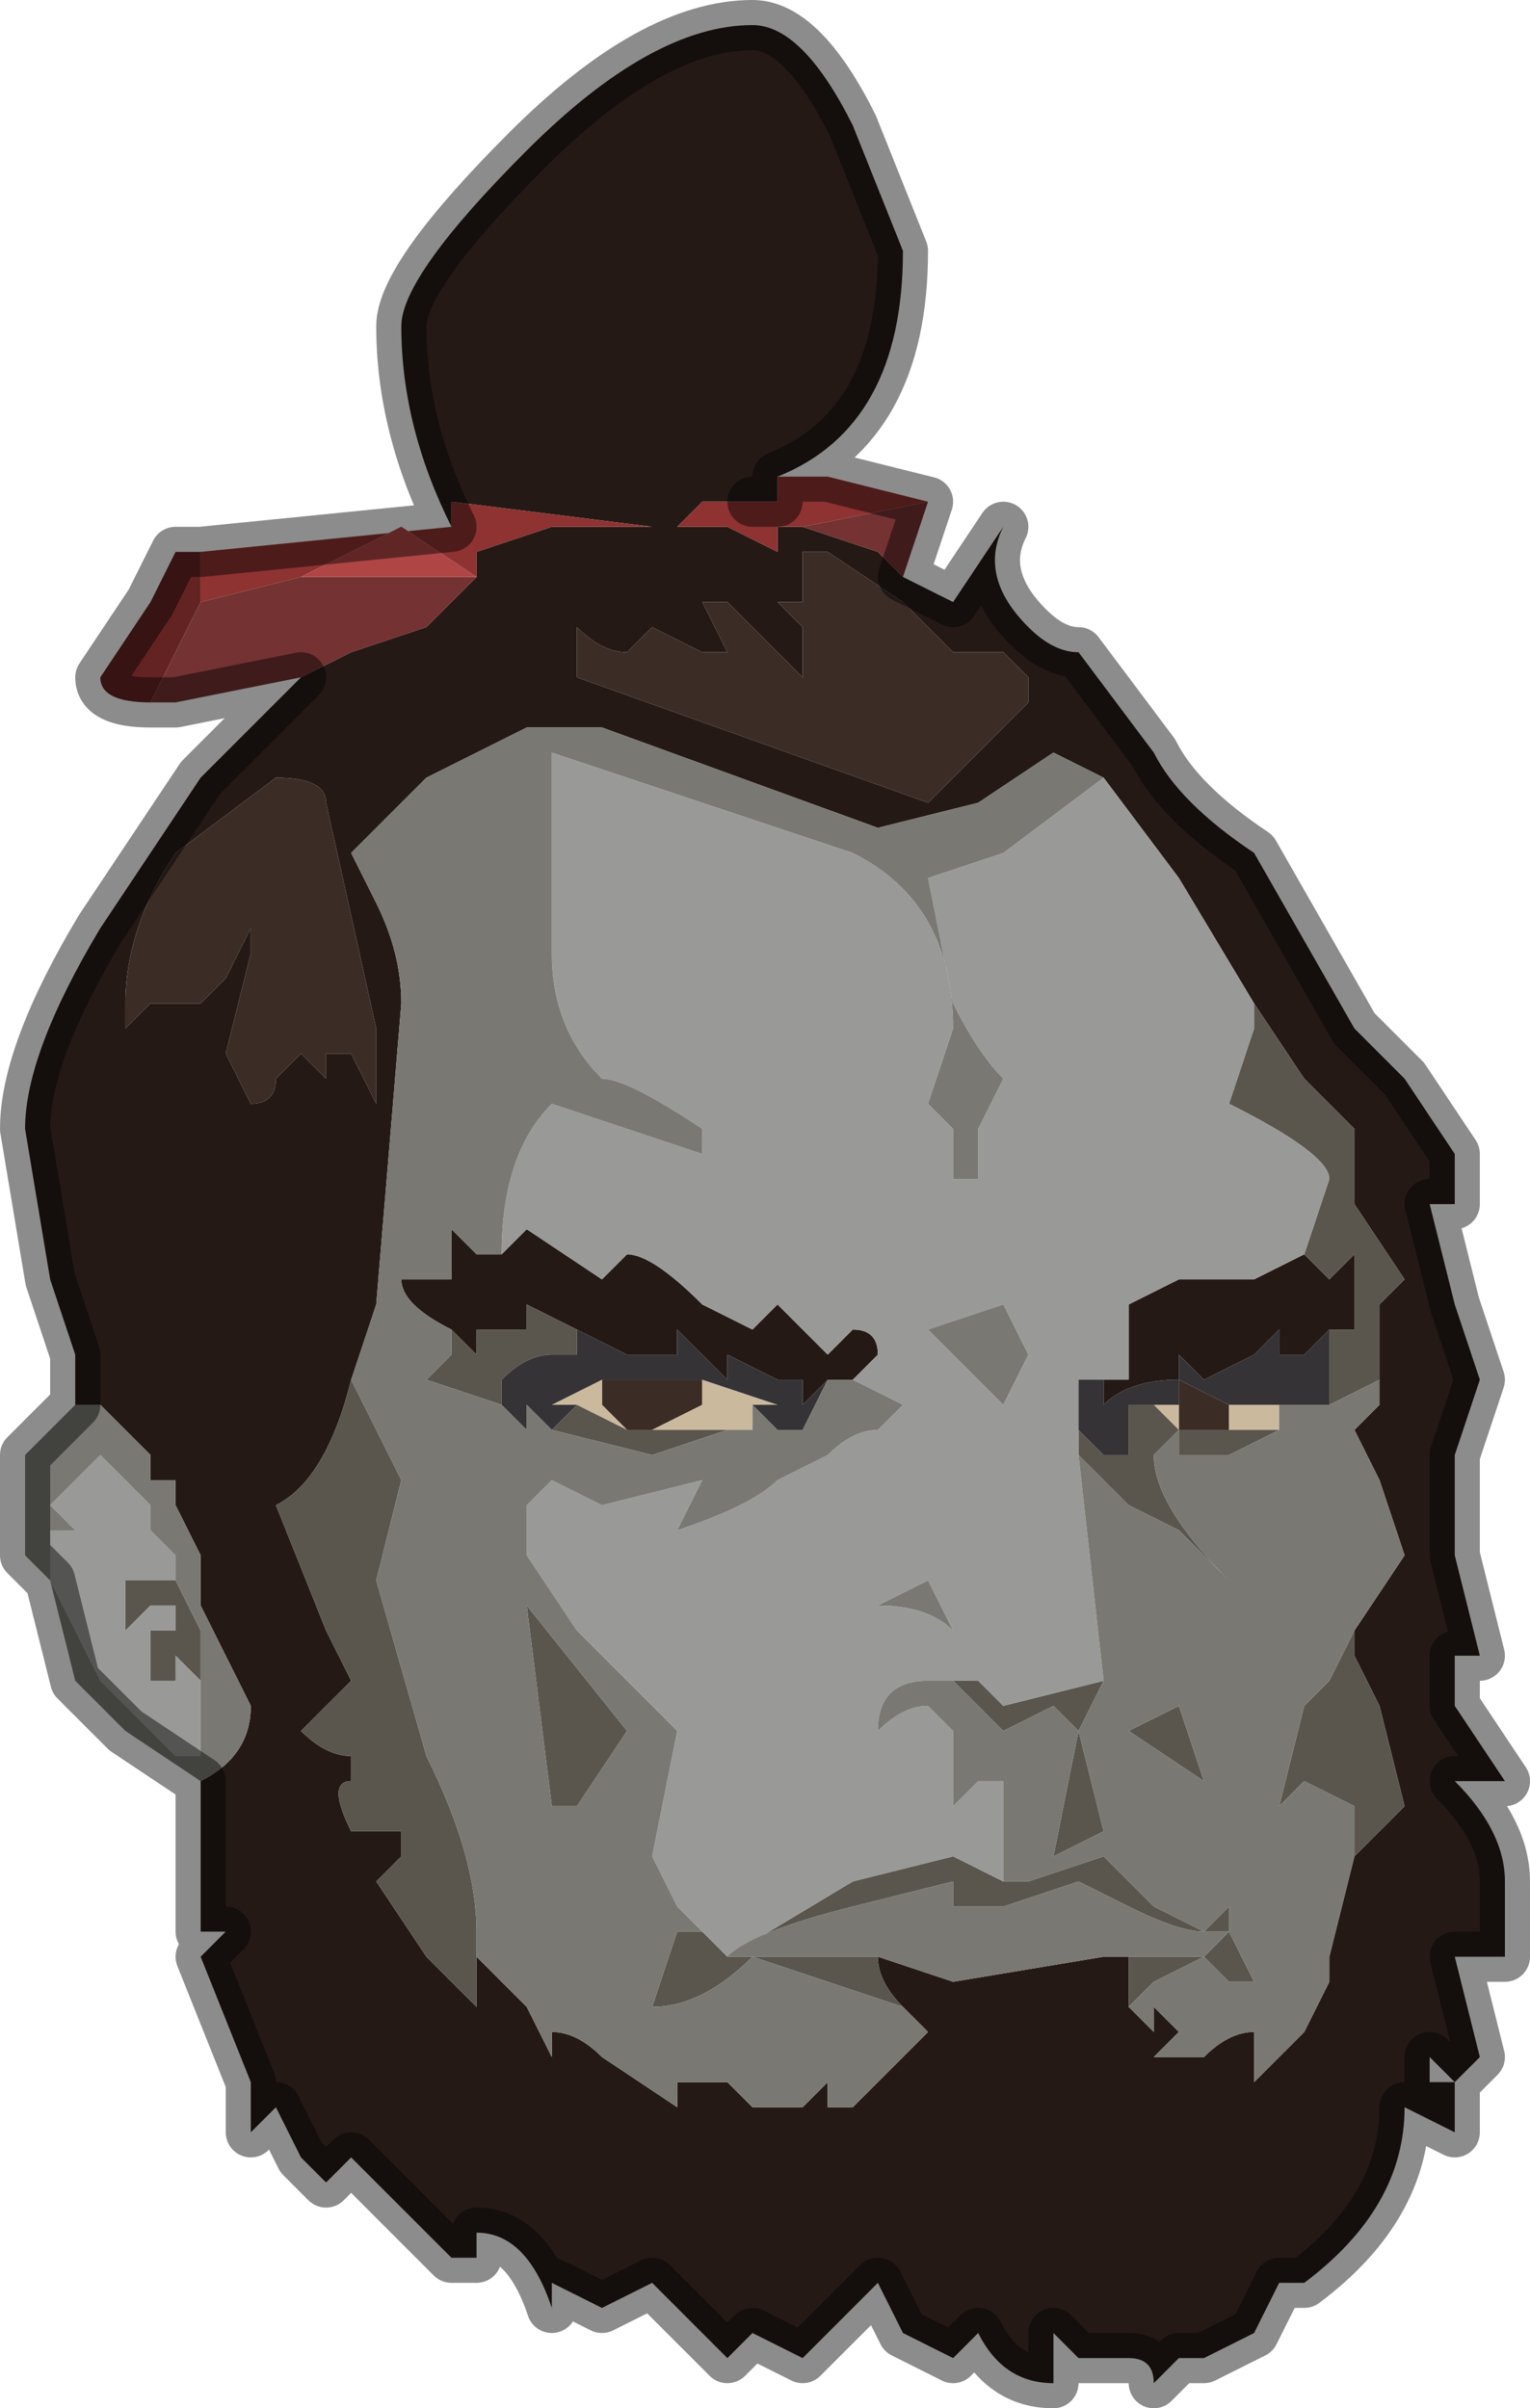 <?xml version="1.0" encoding="UTF-8" standalone="no"?>
<svg xmlns:xlink="http://www.w3.org/1999/xlink" height="4.8px" width="3.05px" xmlns="http://www.w3.org/2000/svg">
  <g transform="matrix(1.0, 0.0, 0.0, 1.0, 1.25, 2.75)">
    <path d="M-0.95 -1.35 Q-1.05 -1.35 -1.05 -1.4 L-0.95 -1.55 -0.9 -1.65 -0.85 -1.65 -0.85 -1.55 -0.95 -1.35" fill="#642323" fill-rule="evenodd" stroke="none"/>
    <path d="M-0.35 -1.7 Q-0.45 -1.9 -0.45 -2.1 -0.45 -2.2 -0.2 -2.45 0.05 -2.7 0.25 -2.7 0.35 -2.7 0.45 -2.5 L0.55 -2.25 Q0.55 -1.9 0.3 -1.8 L0.3 -1.75 0.25 -1.75 0.25 -1.75 0.2 -1.75 0.15 -1.75 0.1 -1.7 0.2 -1.7 0.2 -1.7 Q0.3 -1.65 0.3 -1.65 L0.3 -1.7 0.35 -1.7 0.5 -1.65 0.55 -1.6 0.65 -1.55 0.75 -1.7 Q0.7 -1.6 0.8 -1.5 0.85 -1.45 0.9 -1.45 L1.05 -1.25 Q1.1 -1.15 1.25 -1.05 L1.45 -0.7 1.55 -0.6 1.65 -0.45 1.65 -0.35 1.6 -0.35 1.6 -0.35 1.65 -0.15 1.65 -0.15 1.7 0.0 1.65 0.15 1.65 0.35 1.7 0.55 1.65 0.55 1.65 0.65 1.75 0.8 1.65 0.8 Q1.75 0.9 1.75 1.0 L1.75 1.15 1.65 1.15 1.7 1.35 1.65 1.4 1.6 1.35 1.6 1.4 1.65 1.4 1.65 1.5 1.55 1.45 Q1.55 1.65 1.35 1.8 L1.3 1.8 1.25 1.9 1.15 1.95 1.1 1.95 1.05 2.0 Q1.05 1.95 1.0 1.95 0.95 1.95 0.95 1.95 L0.9 1.95 0.85 1.9 0.85 2.0 Q0.75 2.0 0.7 1.9 L0.65 1.95 0.55 1.9 0.5 1.8 0.4 1.9 0.35 1.95 0.25 1.9 0.2 1.95 0.05 1.8 -0.05 1.85 -0.15 1.8 -0.15 1.85 Q-0.2 1.7 -0.3 1.7 L-0.3 1.75 -0.35 1.75 -0.55 1.55 -0.6 1.6 -0.65 1.55 -0.7 1.45 -0.75 1.5 -0.75 1.4 -0.85 1.15 -0.8 1.1 -0.8 1.1 -0.85 1.1 -0.85 0.8 Q-0.75 0.75 -0.75 0.65 L-0.8 0.55 -0.85 0.45 -0.85 0.35 -0.9 0.25 -0.9 0.2 -0.95 0.2 -0.95 0.15 -1.05 0.05 -1.1 0.05 -1.1 -0.05 -1.15 -0.2 -1.2 -0.5 Q-1.2 -0.65 -1.05 -0.9 L-0.85 -1.2 -0.65 -1.4 -0.65 -1.4 -0.55 -1.45 -0.4 -1.5 -0.35 -1.55 -0.3 -1.6 -0.3 -1.65 -0.15 -1.7 0.05 -1.7 -0.35 -1.75 -0.35 -1.7 M-0.65 -1.4 L-0.65 -1.4 M0.35 -1.65 L0.35 -1.55 0.3 -1.55 0.35 -1.5 0.35 -1.4 0.2 -1.55 0.15 -1.55 0.2 -1.45 0.2 -1.45 0.15 -1.45 0.05 -1.5 0.0 -1.45 Q-0.05 -1.45 -0.1 -1.5 L-0.1 -1.4 0.6 -1.15 0.8 -1.35 0.8 -1.4 0.75 -1.45 0.7 -1.45 0.7 -1.45 0.65 -1.45 0.65 -1.45 0.55 -1.55 0.4 -1.65 0.35 -1.65 M0.95 -1.2 L0.85 -1.25 0.7 -1.15 0.5 -1.1 -0.05 -1.3 -0.15 -1.3 -0.2 -1.3 -0.4 -1.2 -0.45 -1.15 -0.55 -1.05 -0.5 -0.95 Q-0.45 -0.85 -0.45 -0.75 L-0.5 -0.15 -0.55 0.0 Q-0.6 0.2 -0.7 0.25 L-0.6 0.5 -0.55 0.6 -0.65 0.7 Q-0.6 0.75 -0.55 0.75 L-0.55 0.8 Q-0.6 0.8 -0.55 0.9 L-0.45 0.9 -0.45 0.95 -0.5 1.0 -0.4 1.15 -0.3 1.25 -0.3 1.15 -0.2 1.25 -0.15 1.35 -0.15 1.3 Q-0.1 1.3 -0.05 1.35 L0.1 1.45 0.1 1.4 0.15 1.4 0.2 1.4 0.25 1.45 0.35 1.45 0.4 1.4 0.4 1.45 0.45 1.45 0.5 1.4 0.6 1.3 0.55 1.25 Q0.5 1.2 0.5 1.15 L0.65 1.2 0.95 1.15 1.0 1.15 1.0 1.25 1.05 1.3 1.05 1.25 1.1 1.3 1.05 1.35 Q1.05 1.35 1.1 1.35 L1.15 1.35 Q1.2 1.3 1.25 1.3 L1.25 1.4 1.35 1.3 1.4 1.2 1.4 1.15 1.45 0.95 1.55 0.85 1.5 0.65 1.45 0.55 1.45 0.5 1.55 0.35 1.5 0.2 1.45 0.1 1.5 0.05 1.5 0.0 1.5 -0.15 1.55 -0.2 1.45 -0.35 Q1.45 -0.35 1.45 -0.5 L1.35 -0.6 1.25 -0.75 1.1 -1.0 0.95 -1.2 M-0.25 -0.25 L-0.2 -0.3 -0.05 -0.2 0.0 -0.25 Q0.05 -0.25 0.15 -0.15 L0.25 -0.1 0.3 -0.15 0.35 -0.1 0.4 -0.05 0.45 -0.1 Q0.5 -0.1 0.5 -0.05 L0.45 0.0 0.45 0.0 0.4 0.0 0.35 0.05 0.35 0.0 0.3 0.0 0.2 -0.05 0.2 0.0 0.15 -0.05 0.1 -0.1 0.1 -0.05 0.0 -0.05 -0.1 -0.1 -0.2 -0.15 -0.2 -0.1 -0.3 -0.1 -0.3 -0.05 Q-0.3 -0.05 -0.35 -0.1 L-0.35 -0.1 Q-0.45 -0.15 -0.45 -0.2 L-0.35 -0.2 -0.35 -0.3 -0.3 -0.25 -0.3 -0.25 -0.25 -0.25 M0.95 0.0 L1.0 0.0 1.0 -0.15 1.1 -0.2 1.25 -0.2 1.35 -0.25 1.4 -0.2 1.45 -0.25 1.45 -0.1 1.4 -0.1 1.35 -0.05 1.3 -0.05 1.3 -0.1 1.25 -0.05 1.25 -0.05 1.15 0.0 1.1 -0.05 1.1 0.0 Q1.0 0.0 0.95 0.05 L0.95 0.0 M-0.6 -1.15 Q-0.6 -1.2 -0.7 -1.2 L-0.9 -1.05 Q-1.0 -0.9 -1.0 -0.75 -1.0 -0.7 -1.0 -0.7 L-0.95 -0.75 -0.9 -0.75 -0.85 -0.75 -0.85 -0.75 -0.8 -0.8 -0.75 -0.9 -0.75 -0.85 -0.8 -0.65 -0.75 -0.55 Q-0.7 -0.55 -0.7 -0.6 L-0.65 -0.65 -0.6 -0.6 -0.6 -0.65 -0.55 -0.65 -0.5 -0.55 -0.5 -0.7 -0.6 -1.15 -0.6 -1.15" fill="#251915" fill-rule="evenodd" stroke="none"/>
    <path d="M0.3 -1.8 L0.4 -1.8 0.6 -1.75 0.35 -1.7 0.3 -1.7 0.3 -1.65 Q0.3 -1.65 0.2 -1.7 L0.2 -1.7 0.1 -1.7 0.15 -1.75 0.2 -1.75 0.25 -1.75 0.25 -1.75 0.3 -1.75 0.3 -1.8 M-0.85 -1.65 L-0.35 -1.7 -0.35 -1.75 0.05 -1.7 -0.15 -1.7 -0.3 -1.65 -0.3 -1.6 -0.45 -1.7 -0.55 -1.65 -0.65 -1.6 -0.85 -1.55 -0.85 -1.65" fill="#8e3232" fill-rule="evenodd" stroke="none"/>
    <path d="M0.35 -1.65 L0.4 -1.65 0.55 -1.55 0.65 -1.45 0.65 -1.45 0.7 -1.45 0.7 -1.45 0.75 -1.45 0.8 -1.4 0.8 -1.35 0.6 -1.15 -0.1 -1.4 -0.1 -1.5 Q-0.05 -1.45 0.0 -1.45 L0.05 -1.5 0.15 -1.45 0.2 -1.45 0.2 -1.45 0.15 -1.55 0.2 -1.55 0.35 -1.4 0.35 -1.5 0.3 -1.55 0.35 -1.55 0.35 -1.65 M-0.6 -1.15 L-0.6 -1.15 -0.5 -0.7 -0.5 -0.55 -0.55 -0.65 -0.6 -0.65 -0.6 -0.6 -0.65 -0.65 -0.7 -0.6 Q-0.7 -0.55 -0.75 -0.55 L-0.8 -0.65 -0.75 -0.85 -0.75 -0.9 -0.8 -0.8 -0.85 -0.75 -0.85 -0.75 -0.9 -0.75 -0.95 -0.75 -1.0 -0.7 Q-1.0 -0.7 -1.0 -0.75 -1.0 -0.9 -0.9 -1.05 L-0.7 -1.2 Q-0.6 -1.2 -0.6 -1.15 M-0.05 0.0 L0.05 0.0 0.15 0.0 0.15 0.05 0.05 0.1 0.0 0.1 -0.05 0.05 -0.05 0.0 -0.05 0.0 M1.2 0.05 L1.2 0.1 1.1 0.1 1.1 0.05 1.1 0.0 1.2 0.05" fill="#3c2c26" fill-rule="evenodd" stroke="none"/>
    <path d="M0.6 -1.75 L0.55 -1.6 0.5 -1.65 0.35 -1.7 0.6 -1.75 M-0.65 -1.4 L-0.9 -1.35 -0.95 -1.35 -0.85 -1.55 -0.65 -1.6 -0.65 -1.6 -0.5 -1.6 -0.3 -1.6 -0.3 -1.65 -0.3 -1.6 -0.35 -1.55 -0.4 -1.5 -0.55 -1.45 -0.65 -1.4 -0.65 -1.4" fill="#743232" fill-rule="evenodd" stroke="none"/>
    <path d="M-0.3 -1.6 L-0.5 -1.6 -0.65 -1.6 -0.65 -1.6 -0.55 -1.65 -0.45 -1.7 -0.3 -1.6" fill="#af4545" fill-rule="evenodd" stroke="none"/>
    <path d="M-0.1 0.05 L-0.15 0.05 -0.05 0.0 -0.05 0.0 -0.05 0.05 0.0 0.1 -0.1 0.05 M0.15 0.0 L0.3 0.05 0.25 0.05 0.25 0.1 0.2 0.1 0.05 0.1 0.15 0.05 0.15 0.0 M1.3 0.05 L1.3 0.1 1.2 0.1 1.2 0.05 1.3 0.05 M1.1 0.1 L1.05 0.05 1.0 0.05 1.1 0.05 1.1 0.1" fill="#cbb99e" fill-rule="evenodd" stroke="none"/>
    <path d="M1.25 -0.75 L1.35 -0.6 1.45 -0.5 Q1.45 -0.35 1.45 -0.35 L1.55 -0.2 1.5 -0.15 1.5 0.0 1.4 0.05 1.4 -0.1 1.45 -0.1 1.45 -0.25 1.4 -0.2 1.35 -0.25 1.4 -0.4 Q1.4 -0.45 1.2 -0.55 L1.25 -0.7 1.25 -0.75 M1.45 0.5 L1.45 0.55 1.5 0.65 1.55 0.85 1.45 0.95 1.45 0.85 1.35 0.8 1.3 0.85 1.35 0.65 1.4 0.6 1.45 0.5 M1.0 1.25 L1.0 1.15 1.15 1.15 1.05 1.2 1.0 1.25 M0.5 1.15 Q0.5 1.2 0.55 1.25 L0.25 1.15 Q0.15 1.25 0.05 1.25 L0.1 1.1 0.15 1.1 0.2 1.15 0.45 1.0 0.65 0.95 0.75 1.0 0.8 1.0 0.95 0.95 1.05 1.05 1.15 1.1 1.2 1.05 1.2 1.1 1.25 1.2 1.2 1.2 1.15 1.15 1.2 1.1 1.15 1.1 Q1.1 1.1 1.0 1.05 L0.9 1.0 0.75 1.05 0.65 1.05 0.65 1.0 0.45 1.05 Q0.25 1.1 0.2 1.15 L0.15 1.15 0.2 1.15 0.25 1.15 0.3 1.15 0.35 1.15 0.5 1.15 M-0.3 1.15 L-0.3 1.25 -0.4 1.15 -0.5 1.0 -0.45 0.95 -0.45 0.9 -0.55 0.9 Q-0.6 0.8 -0.55 0.8 L-0.55 0.75 Q-0.6 0.75 -0.65 0.7 L-0.55 0.6 -0.6 0.5 -0.7 0.25 Q-0.6 0.2 -0.55 0.0 L-0.5 0.1 -0.45 0.2 -0.5 0.4 -0.4 0.75 Q-0.3 0.95 -0.3 1.1 L-0.3 1.15 M0.65 0.6 L0.7 0.6 0.75 0.65 0.95 0.6 0.9 0.7 0.85 0.65 0.75 0.7 0.7 0.65 0.65 0.6 M0.9 0.15 L0.9 0.1 0.95 0.15 1.0 0.15 1.0 0.05 1.05 0.05 1.1 0.1 1.05 0.15 Q1.05 0.25 1.2 0.4 L1.1 0.3 1.0 0.25 0.9 0.15 M-0.35 -0.1 Q-0.3 -0.05 -0.3 -0.05 L-0.3 -0.1 -0.2 -0.1 -0.2 -0.15 -0.1 -0.1 -0.1 -0.05 -0.15 -0.05 Q-0.2 -0.05 -0.25 0.0 L-0.25 0.05 -0.4 0.0 -0.35 -0.05 -0.35 -0.1 M-0.15 0.1 L-0.1 0.05 0.0 0.1 0.05 0.1 0.2 0.1 0.05 0.15 -0.15 0.1 M-0.9 0.35 L-0.9 0.4 -0.85 0.5 -0.85 0.6 -0.9 0.55 -0.9 0.6 -0.95 0.6 -0.95 0.5 -0.9 0.5 -0.9 0.45 -0.95 0.45 -0.95 0.45 -1.0 0.5 -1.0 0.4 -0.95 0.4 -0.9 0.4 -0.9 0.35 M-0.15 0.85 L-0.2 0.45 0.0 0.7 -0.1 0.85 -0.15 0.85 M1.2 0.1 L1.3 0.1 1.2 0.15 1.1 0.15 1.1 0.1 1.2 0.1 M1.1 0.65 L1.15 0.8 1.0 0.7 1.1 0.65 M0.95 0.9 L0.85 0.95 0.9 0.7 0.95 0.9" fill="#5a564e" fill-rule="evenodd" stroke="none"/>
    <path d="M0.95 -1.2 L1.1 -1.0 1.25 -0.75 1.25 -0.7 1.2 -0.55 Q1.4 -0.45 1.4 -0.4 L1.35 -0.25 1.25 -0.2 1.1 -0.2 1.0 -0.15 1.0 0.0 0.95 0.0 0.9 0.0 0.9 0.1 0.9 0.15 0.95 0.6 0.75 0.65 0.7 0.6 0.65 0.6 0.6 0.6 Q0.5 0.6 0.5 0.7 0.55 0.65 0.6 0.65 L0.65 0.7 0.65 0.85 0.7 0.8 0.75 0.8 0.75 1.0 0.65 0.95 0.45 1.0 0.2 1.15 0.1 1.05 0.05 0.95 0.1 0.7 0.05 0.65 -0.1 0.5 -0.2 0.35 -0.2 0.25 -0.15 0.2 -0.05 0.25 0.15 0.2 0.1 0.3 Q0.25 0.25 0.3 0.2 L0.4 0.15 Q0.45 0.1 0.5 0.1 L0.55 0.05 0.45 0.0 0.5 -0.05 Q0.5 -0.1 0.45 -0.1 L0.4 -0.05 0.35 -0.1 0.3 -0.15 0.25 -0.1 0.15 -0.15 Q0.05 -0.25 0.0 -0.25 L-0.05 -0.2 -0.2 -0.3 -0.25 -0.25 Q-0.25 -0.45 -0.15 -0.55 L0.15 -0.45 0.15 -0.5 Q0.0 -0.6 -0.05 -0.6 -0.15 -0.7 -0.15 -0.85 L-0.15 -1.25 0.45 -1.05 Q0.65 -0.95 0.65 -0.7 L0.6 -0.55 0.65 -0.5 0.65 -0.4 0.7 -0.4 0.7 -0.5 0.75 -0.6 Q0.7 -0.65 0.65 -0.75 L0.6 -1.0 Q0.6 -1.0 0.75 -1.05 L0.95 -1.2 M0.8 -0.05 L0.75 -0.15 0.6 -0.1 0.75 0.05 0.8 -0.05 M-0.85 0.6 L-0.85 0.65 -0.85 0.75 -0.9 0.75 -1.05 0.6 -1.15 0.4 -1.15 0.3 -1.1 0.3 -1.15 0.25 -1.05 0.15 -0.95 0.25 -0.95 0.3 -0.9 0.35 -0.9 0.35 -0.9 0.4 -0.95 0.4 -1.0 0.4 -1.0 0.5 -0.95 0.45 -0.95 0.45 -0.9 0.45 -0.9 0.5 -0.95 0.5 -0.95 0.6 -0.9 0.6 -0.9 0.55 -0.85 0.6 M0.6 0.4 L0.5 0.45 Q0.6 0.45 0.65 0.5 L0.6 0.4" fill="#999a97" fill-rule="evenodd" stroke="none"/>
    <path d="M0.9 0.1 L0.9 0.0 0.95 0.0 0.95 0.05 Q1.0 0.0 1.1 0.0 L1.1 -0.05 1.15 0.0 1.25 -0.05 1.25 -0.05 1.3 -0.1 1.3 -0.05 1.35 -0.05 1.4 -0.1 1.4 0.05 1.35 0.05 1.3 0.05 1.2 0.05 1.1 0.0 1.1 0.05 1.0 0.05 1.0 0.15 0.95 0.15 0.9 0.1 M-0.1 -0.1 L0.0 -0.05 0.1 -0.05 0.1 -0.1 0.15 -0.05 0.2 0.0 0.2 -0.05 0.3 0.0 0.35 0.0 0.35 0.05 0.4 0.0 0.35 0.1 0.3 0.1 0.25 0.05 0.3 0.05 0.15 0.0 0.05 0.0 -0.05 0.0 -0.15 0.05 -0.1 0.05 -0.15 0.1 -0.2 0.05 -0.2 0.1 -0.25 0.05 -0.25 0.0 Q-0.2 -0.05 -0.15 -0.05 L-0.1 -0.05 -0.1 -0.1" fill="#353335" fill-rule="evenodd" stroke="none"/>
    <path d="M-0.85 0.8 L-0.85 0.8 -1.0 0.7 -1.1 0.6 -1.15 0.4 -1.2 0.35 -1.2 0.15 -1.15 0.1 -1.1 0.05 -1.05 0.05 -0.95 0.15 -0.95 0.2 -0.9 0.2 -0.9 0.25 -0.85 0.35 -0.85 0.45 -0.8 0.55 -0.75 0.65 Q-0.75 0.75 -0.85 0.8 M-0.55 0.0 L-0.5 -0.15 -0.45 -0.75 Q-0.45 -0.85 -0.5 -0.95 L-0.55 -1.05 -0.45 -1.15 -0.4 -1.2 -0.2 -1.3 -0.15 -1.3 -0.05 -1.3 0.5 -1.1 0.7 -1.15 0.85 -1.25 0.95 -1.2 0.75 -1.05 Q0.6 -1.0 0.6 -1.0 L0.65 -0.75 Q0.7 -0.65 0.75 -0.6 L0.7 -0.5 0.7 -0.4 0.65 -0.4 0.65 -0.5 0.6 -0.55 0.65 -0.7 Q0.65 -0.95 0.45 -1.05 L-0.15 -1.25 -0.15 -0.85 Q-0.15 -0.7 -0.05 -0.6 0.0 -0.6 0.15 -0.5 L0.15 -0.45 -0.15 -0.55 Q-0.25 -0.45 -0.25 -0.25 L-0.3 -0.25 -0.3 -0.25 -0.35 -0.3 -0.35 -0.2 -0.45 -0.2 Q-0.45 -0.15 -0.35 -0.1 L-0.35 -0.1 -0.35 -0.05 -0.4 0.0 -0.25 0.05 -0.2 0.1 -0.2 0.05 -0.15 0.1 0.05 0.15 0.2 0.1 0.25 0.1 0.25 0.05 0.3 0.1 0.35 0.1 0.4 0.0 0.45 0.0 0.45 0.0 0.55 0.05 0.5 0.1 Q0.45 0.1 0.4 0.15 L0.3 0.2 Q0.25 0.25 0.1 0.3 L0.15 0.2 -0.05 0.25 -0.15 0.2 -0.2 0.25 -0.2 0.35 -0.1 0.5 0.05 0.65 0.1 0.7 0.05 0.95 0.1 1.05 0.2 1.15 0.15 1.15 0.2 1.15 Q0.25 1.1 0.45 1.05 L0.65 1.0 0.65 1.05 0.75 1.05 0.9 1.0 1.0 1.05 Q1.1 1.1 1.15 1.1 L1.2 1.1 1.15 1.15 1.2 1.2 1.25 1.2 1.2 1.1 1.2 1.05 1.15 1.1 1.05 1.05 0.95 0.95 0.8 1.0 0.75 1.0 0.75 0.8 0.7 0.8 0.65 0.85 0.65 0.7 0.6 0.65 Q0.55 0.65 0.5 0.7 0.5 0.6 0.6 0.6 L0.65 0.6 0.7 0.65 0.75 0.7 0.85 0.65 0.9 0.7 0.95 0.6 0.9 0.15 1.0 0.25 1.1 0.3 1.2 0.4 Q1.05 0.25 1.05 0.15 L1.1 0.1 1.1 0.15 1.2 0.15 1.3 0.1 1.3 0.05 1.35 0.05 1.4 0.05 1.5 0.0 1.5 0.05 1.45 0.1 1.5 0.2 1.55 0.35 1.45 0.5 1.4 0.6 1.35 0.65 1.3 0.85 1.35 0.8 1.45 0.85 1.45 0.95 1.4 1.15 1.4 1.2 1.35 1.3 1.25 1.4 1.25 1.3 Q1.2 1.3 1.15 1.35 L1.1 1.35 Q1.05 1.35 1.05 1.35 L1.1 1.3 1.05 1.25 1.05 1.3 1.0 1.25 1.05 1.2 1.15 1.15 1.0 1.15 0.95 1.15 0.65 1.2 0.5 1.15 0.35 1.15 0.3 1.15 0.25 1.15 0.2 1.15 0.15 1.1 0.1 1.1 0.05 1.25 Q0.15 1.25 0.25 1.15 L0.55 1.25 0.6 1.3 0.5 1.4 0.45 1.45 0.4 1.45 0.4 1.4 0.35 1.45 0.25 1.45 0.2 1.4 0.15 1.4 0.1 1.4 0.1 1.45 -0.05 1.35 Q-0.1 1.3 -0.15 1.3 L-0.15 1.35 -0.2 1.25 -0.3 1.15 -0.3 1.1 Q-0.3 0.95 -0.4 0.75 L-0.5 0.4 -0.45 0.2 -0.5 0.1 -0.55 0.0 M0.8 -0.05 L0.75 0.05 0.6 -0.1 0.75 -0.15 0.8 -0.05 M-0.9 0.35 L-0.9 0.35 -0.95 0.3 -0.95 0.25 -1.05 0.15 -1.15 0.25 -1.1 0.3 -1.15 0.3 -1.15 0.4 -1.05 0.6 -0.9 0.75 -0.85 0.75 -0.85 0.65 -0.85 0.6 -0.85 0.5 -0.9 0.4 -0.9 0.35 M-0.15 0.85 L-0.1 0.85 0.0 0.7 -0.2 0.45 -0.15 0.85 M1.1 0.65 L1.0 0.7 1.15 0.8 1.1 0.65 M0.6 0.4 L0.65 0.5 Q0.6 0.45 0.5 0.45 L0.6 0.4 M0.95 0.9 L0.9 0.7 0.85 0.95 0.95 0.9" fill="#797872" fill-rule="evenodd" stroke="none"/>
    <path d="M-0.35 -1.7 Q-0.45 -1.9 -0.45 -2.1 -0.45 -2.2 -0.2 -2.45 0.05 -2.7 0.25 -2.7 0.35 -2.7 0.45 -2.5 L0.55 -2.25 Q0.55 -1.9 0.3 -1.8 L0.4 -1.8 0.6 -1.75 0.55 -1.6 0.65 -1.55 0.75 -1.7 Q0.7 -1.6 0.8 -1.5 0.85 -1.45 0.9 -1.45 L1.05 -1.25 Q1.1 -1.15 1.25 -1.05 L1.45 -0.7 1.55 -0.6 1.65 -0.45 1.65 -0.35 1.6 -0.35 1.6 -0.35 1.65 -0.15 1.65 -0.15 1.7 0.0 1.65 0.15 1.65 0.35 1.7 0.55 1.65 0.55 1.65 0.65 1.75 0.8 1.65 0.8 Q1.75 0.9 1.75 1.0 L1.75 1.15 1.65 1.15 1.7 1.35 1.65 1.4 1.6 1.35 1.6 1.4 1.65 1.4 1.65 1.5 1.55 1.45 Q1.55 1.65 1.35 1.8 L1.3 1.8 1.25 1.9 1.15 1.95 1.1 1.95 1.05 2.0 Q1.05 1.95 1.0 1.95 0.95 1.95 0.95 1.95 L0.9 1.95 0.85 1.9 0.85 2.0 Q0.75 2.0 0.7 1.9 L0.65 1.95 0.55 1.9 0.5 1.8 0.4 1.9 0.35 1.95 0.25 1.9 0.2 1.95 0.05 1.8 -0.05 1.85 -0.15 1.8 -0.15 1.85 Q-0.2 1.7 -0.3 1.7 L-0.3 1.75 -0.35 1.75 -0.55 1.55 -0.6 1.6 -0.65 1.55 -0.7 1.45 -0.75 1.5 -0.75 1.4 -0.85 1.15 -0.8 1.1 -0.8 1.1 -0.85 1.1 -0.85 0.8 -0.85 0.8 -1.0 0.7 -1.1 0.6 -1.15 0.4 -1.2 0.35 -1.2 0.15 -1.15 0.1 -1.1 0.05 -1.1 -0.05 -1.15 -0.2 -1.2 -0.5 Q-1.2 -0.65 -1.05 -0.9 L-0.85 -1.2 -0.65 -1.4 -0.65 -1.4 -0.9 -1.35 -0.95 -1.35 Q-1.05 -1.35 -1.05 -1.4 L-0.95 -1.55 -0.9 -1.65 -0.85 -1.65 -0.35 -1.7 M-0.65 -1.4 L-0.65 -1.4 M0.3 -1.8 L0.3 -1.75 0.25 -1.75 0.25 -1.75" fill="none" stroke="#000000" stroke-linecap="round" stroke-linejoin="round" stroke-opacity="0.451" stroke-width="0.1"/>
  </g>
</svg>
